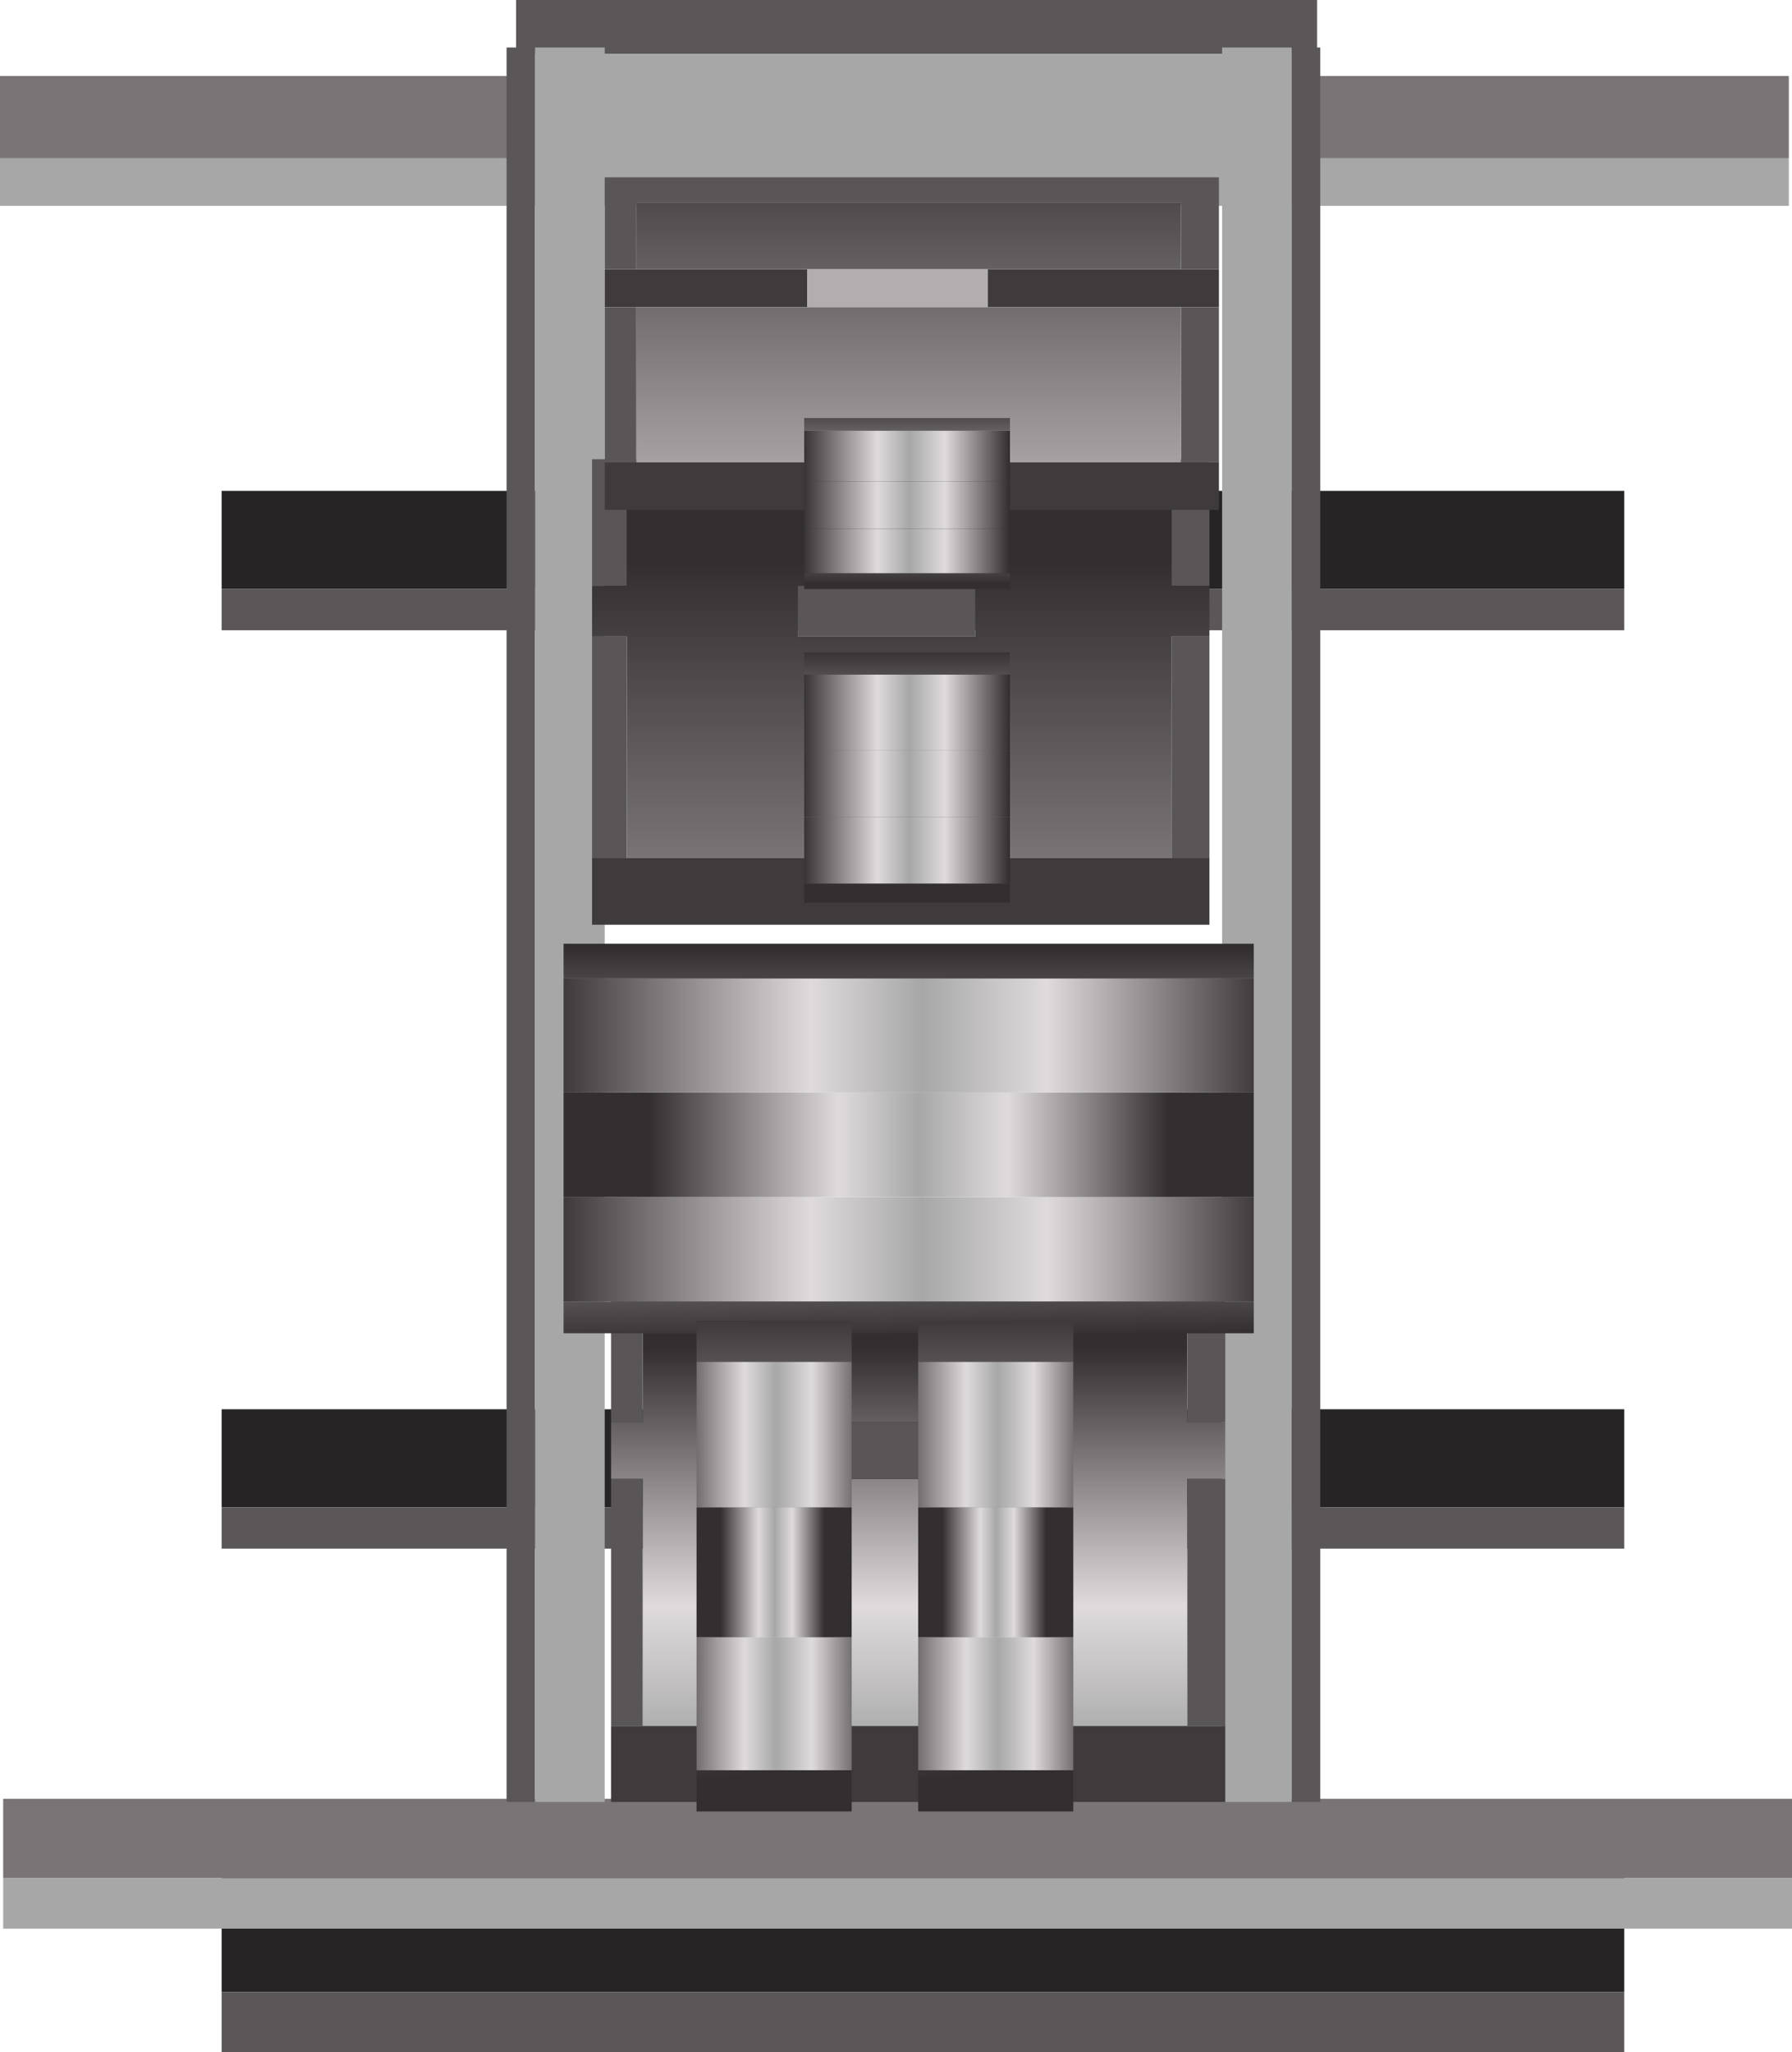 <?xml version="1.0" encoding="UTF-8" standalone="no"?>
<svg xmlns:xlink="http://www.w3.org/1999/xlink" height="32.4px" width="28.3px" xmlns="http://www.w3.org/2000/svg">
  <g transform="matrix(1, 0, 0, 1, 14.5, 59.15)">
    <path d="M13.75 -56.65 L-14.5 -56.65 -14.5 -57.95 13.75 -57.95 13.75 -56.65" fill="#797576" fill-rule="evenodd" stroke="none"/>
    <path d="M13.75 -56.65 L13.75 -55.9 -14.5 -55.9 -14.5 -56.65 13.75 -56.65" fill="#a7a7a7" fill-rule="evenodd" stroke="none"/>
    <path d="M11.15 -27.7 L-11.0 -27.7 -11.0 -29.95 11.15 -29.95 11.15 -27.7" fill="#262425" fill-rule="evenodd" stroke="none"/>
    <path d="M11.15 -27.7 L11.15 -26.75 -11.0 -26.75 -11.0 -27.7 11.15 -27.7" fill="#5b5758" fill-rule="evenodd" stroke="none"/>
    <path d="M-14.45 -29.5 L13.8 -29.5 13.8 -28.7 -14.45 -28.7 -14.45 -29.5" fill="#a7a7a7" fill-rule="evenodd" stroke="none"/>
    <path d="M-14.45 -29.5 L-14.45 -30.75 13.8 -30.75 13.8 -29.5 -14.45 -29.5" fill="#797576" fill-rule="evenodd" stroke="none"/>
    <path d="M11.15 -35.35 L-11.0 -35.35 -11.0 -36.9 11.15 -36.9 11.15 -35.35" fill="#262425" fill-rule="evenodd" stroke="none"/>
    <path d="M11.15 -35.35 L11.15 -34.7 -11.0 -34.7 -11.0 -35.35 11.15 -35.35" fill="#5b5758" fill-rule="evenodd" stroke="none"/>
    <path d="M-11.0 -49.85 L-11.0 -51.4 11.15 -51.4 11.15 -49.85 -11.0 -49.85" fill="#262425" fill-rule="evenodd" stroke="none"/>
    <path d="M11.15 -49.85 L11.15 -49.2 -11.0 -49.2 -11.0 -49.85 11.15 -49.85" fill="#5b5758" fill-rule="evenodd" stroke="none"/>
    <path d="M6.3 -58.3 L-6.35 -58.3 -6.35 -59.15 6.3 -59.15 6.3 -58.3" fill="#5b5758" fill-rule="evenodd" stroke="none"/>
    <path d="M6.3 -58.3 L6.3 -56.3 -6.35 -56.3 -6.35 -58.3 6.3 -58.3" fill="#a7a7a7" fill-rule="evenodd" stroke="none"/>
    <path d="M5.9 -58.4 L5.9 -30.7 4.8 -30.7 4.8 -58.4 5.9 -58.4" fill="#a7a7a7" fill-rule="evenodd" stroke="none"/>
    <path d="M5.9 -58.4 L6.35 -58.4 6.35 -30.7 5.9 -30.7 5.9 -58.4" fill="#5b5758" fill-rule="evenodd" stroke="none"/>
    <path d="M-6.05 -58.4 L-6.05 -30.7 -6.5 -30.7 -6.5 -58.4 -6.05 -58.4" fill="#5b5758" fill-rule="evenodd" stroke="none"/>
    <path d="M-6.05 -58.4 L-4.95 -58.4 -4.95 -30.7 -6.05 -30.7 -6.05 -58.4" fill="#a7a7a7" fill-rule="evenodd" stroke="none"/>
    <path d="M-4.85 -35.8 L-4.85 -36.7 -4.35 -36.7 -4.35 -38.35 4.25 -38.35 4.25 -36.7 4.85 -36.7 4.85 -35.8 4.25 -35.8 4.25 -31.9 -4.35 -31.9 -4.35 -35.8 -4.85 -35.8 M1.2 -35.8 L1.2 -36.7 -1.65 -36.7 -1.65 -35.8 1.2 -35.8" fill="url(#gradient0)" fill-rule="evenodd" stroke="none"/>
    <path d="M4.85 -35.8 L4.85 -31.9 4.25 -31.9 4.25 -35.8 4.85 -35.8 M-4.85 -31.9 L-4.85 -35.8 -4.35 -35.8 -4.35 -31.9 -4.85 -31.9 M-4.85 -36.7 L-4.85 -38.95 4.85 -38.95 4.85 -36.7 4.25 -36.7 4.25 -38.35 -4.35 -38.35 -4.35 -36.7 -4.85 -36.7 M1.2 -35.8 L-1.65 -35.8 -1.65 -36.7 1.2 -36.7 1.2 -35.8" fill="#5a5657" fill-rule="evenodd" stroke="none"/>
    <path d="M4.85 -31.9 L4.85 -30.7 -4.85 -30.7 -4.85 -31.9 -4.35 -31.9 4.25 -31.9 4.85 -31.9" fill="#3f3b3c" fill-rule="evenodd" stroke="none"/>
    <path d="M4.6 -49.9 L4.0 -49.9 4.0 -51.35 -4.6 -51.35 -4.6 -49.9 -5.15 -49.9 -5.15 -51.9 4.6 -51.9 4.6 -49.9 M-5.15 -49.1 L-4.6 -49.1 -4.6 -45.6 -5.15 -45.6 -5.15 -49.1 M4.0 -45.6 L4.0 -49.1 4.6 -49.1 4.6 -45.6 4.0 -45.6 M0.9 -49.1 L-1.9 -49.1 -1.9 -49.9 0.9 -49.9 0.9 -49.1" fill="#5a5657" fill-rule="evenodd" stroke="none"/>
    <path d="M-5.15 -49.9 L-4.6 -49.9 -4.6 -51.35 4.0 -51.35 4.0 -49.9 4.6 -49.9 4.6 -49.1 4.0 -49.1 4.0 -45.6 -4.6 -45.6 -4.6 -49.1 -5.15 -49.1 -5.15 -49.9 M0.9 -49.1 L0.9 -49.9 -1.9 -49.9 -1.9 -49.1 0.9 -49.1" fill="url(#gradient1)" fill-rule="evenodd" stroke="none"/>
    <path d="M-4.6 -45.6 L4.0 -45.6 4.6 -45.6 4.6 -44.55 -5.15 -44.55 -5.15 -45.6 -4.6 -45.6" fill="#3f3b3c" fill-rule="evenodd" stroke="none"/>
    <path d="M4.75 -54.3 L4.15 -54.3 1.1 -54.3 1.1 -54.9 4.15 -54.9 4.75 -54.9 4.75 -54.3 M4.15 -51.85 L4.75 -51.85 4.75 -51.1 -4.95 -51.1 -4.95 -51.85 -4.45 -51.85 4.15 -51.85 M-4.95 -54.3 L-4.95 -54.9 -4.45 -54.9 -1.75 -54.9 -1.75 -54.3 -4.45 -54.3 -4.95 -54.3" fill="#3f3b3c" fill-rule="evenodd" stroke="none"/>
    <path d="M4.15 -54.3 L4.75 -54.3 4.75 -51.85 4.15 -51.85 4.15 -54.3 M4.75 -54.9 L4.15 -54.9 4.15 -55.95 -4.45 -55.95 -4.45 -54.9 -4.95 -54.9 -4.95 -56.35 4.75 -56.35 4.75 -54.9 M-4.95 -51.85 L-4.95 -54.3 -4.45 -54.3 -4.45 -51.85 -4.95 -51.85" fill="#5a5657" fill-rule="evenodd" stroke="none"/>
    <path d="M1.1 -54.9 L1.1 -54.3 -1.75 -54.3 -1.75 -54.9 1.1 -54.9" fill="#b2aeaf" fill-rule="evenodd" stroke="none"/>
    <path d="M4.15 -54.9 L1.1 -54.9 -1.75 -54.9 -4.45 -54.9 -4.45 -55.95 4.15 -55.95 4.15 -54.9 M1.1 -54.3 L4.15 -54.3 4.15 -51.85 -4.45 -51.85 -4.45 -54.3 -1.75 -54.3 1.1 -54.3" fill="url(#gradient2)" fill-rule="evenodd" stroke="none"/>
    <path d="M-5.6 -38.6 L-5.6 -40.25 5.3 -40.25 5.3 -38.6 -5.6 -38.6" fill="url(#gradient3)" fill-rule="evenodd" stroke="none"/>
    <path d="M-5.6 -40.25 L-5.6 -41.9 5.3 -41.9 5.3 -40.25 -5.6 -40.25" fill="url(#gradient4)" fill-rule="evenodd" stroke="none"/>
    <path d="M-5.6 -41.9 L-5.6 -43.7 5.3 -43.7 5.3 -41.9 -5.6 -41.9" fill="url(#gradient5)" fill-rule="evenodd" stroke="none"/>
    <path d="M-5.6 -43.7 L-5.6 -44.25 5.3 -44.25 5.3 -43.7 -5.6 -43.7" fill="url(#gradient6)" fill-rule="evenodd" stroke="none"/>
    <path d="M5.3 -38.6 L5.3 -38.1 -5.6 -38.1 -5.6 -38.6 5.3 -38.6" fill="url(#gradient7)" fill-rule="evenodd" stroke="none"/>
    <path d="M-1.8 -47.3 L-1.8 -48.5 1.45 -48.5 1.45 -47.3 -1.8 -47.3" fill="url(#gradient8)" fill-rule="evenodd" stroke="none"/>
    <path d="M-1.8 -48.5 L-1.8 -48.85 1.45 -48.85 1.45 -48.5 -1.8 -48.5" fill="url(#gradient9)" fill-rule="evenodd" stroke="none"/>
    <path d="M1.45 -45.2 L1.45 -44.9 -1.8 -44.9 -1.8 -45.2 1.45 -45.2" fill="url(#gradient10)" fill-rule="evenodd" stroke="none"/>
    <path d="M1.45 -46.25 L1.45 -45.2 -1.8 -45.2 -1.8 -46.25 1.45 -46.25" fill="url(#gradient11)" fill-rule="evenodd" stroke="none"/>
    <path d="M1.45 -47.3 L1.45 -46.25 -1.8 -46.25 -1.8 -47.3 1.45 -47.3" fill="url(#gradient12)" fill-rule="evenodd" stroke="none"/>
    <path d="M1.45 -50.1 L1.45 -49.85 -1.8 -49.85 -1.8 -50.1 1.45 -50.1" fill="url(#gradient13)" fill-rule="evenodd" stroke="none"/>
    <path d="M1.45 -50.8 L1.45 -50.1 -1.8 -50.1 -1.8 -50.8 1.45 -50.8" fill="url(#gradient14)" fill-rule="evenodd" stroke="none"/>
    <path d="M1.45 -51.55 L1.45 -50.8 -1.8 -50.8 -1.8 -51.55 1.45 -51.55" fill="url(#gradient15)" fill-rule="evenodd" stroke="none"/>
    <path d="M1.45 -52.35 L1.45 -51.55 -1.8 -51.55 -1.8 -52.35 1.45 -52.35" fill="url(#gradient16)" fill-rule="evenodd" stroke="none"/>
    <path d="M-1.8 -52.35 L-1.8 -52.55 1.45 -52.55 1.45 -52.35 -1.8 -52.35" fill="url(#gradient17)" fill-rule="evenodd" stroke="none"/>
    <path d="M-1.05 -37.65 L-1.05 -35.35 -3.5 -35.35 -3.5 -37.65 -1.05 -37.65" fill="url(#gradient18)" fill-rule="evenodd" stroke="none"/>
    <path d="M-3.5 -37.65 L-3.5 -38.3 -1.05 -38.3 -1.05 -37.65 -3.5 -37.65" fill="url(#gradient19)" fill-rule="evenodd" stroke="none"/>
    <path d="M-1.05 -33.3 L-1.05 -31.2 -3.5 -31.2 -3.5 -33.3 -1.05 -33.3" fill="url(#gradient20)" fill-rule="evenodd" stroke="none"/>
    <path d="M-1.05 -31.2 L-1.05 -30.55 -3.5 -30.55 -3.5 -31.2 -1.05 -31.2" fill="url(#gradient21)" fill-rule="evenodd" stroke="none"/>
    <path d="M-1.05 -35.35 L-1.05 -33.3 -3.5 -33.3 -3.5 -35.35 -1.05 -35.35" fill="url(#gradient22)" fill-rule="evenodd" stroke="none"/>
    <path d="M2.45 -37.65 L2.45 -35.35 0.0 -35.35 0.0 -37.65 2.45 -37.65" fill="url(#gradient23)" fill-rule="evenodd" stroke="none"/>
    <path d="M0.0 -37.65 L0.0 -38.3 2.45 -38.3 2.45 -37.65 0.0 -37.65" fill="url(#gradient24)" fill-rule="evenodd" stroke="none"/>
    <path d="M2.45 -33.3 L2.45 -31.2 0.0 -31.2 0.0 -33.3 2.45 -33.3" fill="url(#gradient25)" fill-rule="evenodd" stroke="none"/>
    <path d="M2.45 -35.35 L2.45 -33.3 0.0 -33.3 0.0 -35.35 2.45 -35.35" fill="url(#gradient26)" fill-rule="evenodd" stroke="none"/>
    <path d="M2.45 -31.2 L2.45 -30.55 0.0 -30.55 0.0 -31.2 2.45 -31.2" fill="url(#gradient27)" fill-rule="evenodd" stroke="none"/>
  </g>
  <defs>
    <linearGradient gradientTransform="matrix(0.0, -0.008, 0.004, 0.0, -0.75, -31.3)" gradientUnits="userSpaceOnUse" id="gradient0" spreadMethod="pad" x1="-819.2" x2="819.2">
      <stop offset="0.0" stop-color="#332f30"/>
      <stop offset="0.365" stop-color="#dfdbdc"/>
      <stop offset="0.518" stop-color="#a7a7a7"/>
      <stop offset="0.69" stop-color="#dfdbdc"/>
      <stop offset="1.0" stop-color="#332f30"/>
    </linearGradient>
    <linearGradient gradientTransform="matrix(0.0, -0.023, 0.004, 0.0, -0.8, -31.45)" gradientUnits="userSpaceOnUse" id="gradient1" spreadMethod="pad" x1="-819.2" x2="819.2">
      <stop offset="0.0" stop-color="#332f30"/>
      <stop offset="0.365" stop-color="#dfdbdc"/>
      <stop offset="0.518" stop-color="#a7a7a7"/>
      <stop offset="0.69" stop-color="#dfdbdc"/>
      <stop offset="1.0" stop-color="#332f30"/>
    </linearGradient>
    <linearGradient gradientTransform="matrix(0.0, -0.016, 0.004, 0.0, -0.45, -44.15)" gradientUnits="userSpaceOnUse" id="gradient2" spreadMethod="pad" x1="-819.2" x2="819.2">
      <stop offset="0.0" stop-color="#332f30"/>
      <stop offset="0.365" stop-color="#dfdbdc"/>
      <stop offset="0.518" stop-color="#a7a7a7"/>
      <stop offset="0.69" stop-color="#dfdbdc"/>
      <stop offset="1.0" stop-color="#332f30"/>
    </linearGradient>
    <linearGradient gradientTransform="matrix(0.007, 0.0, 0.0, 0.005, -0.15, -41.5)" gradientUnits="userSpaceOnUse" id="gradient3" spreadMethod="pad" x1="-819.2" x2="819.2">
      <stop offset="0.0" stop-color="#332f30"/>
      <stop offset="0.365" stop-color="#dfdbdc"/>
      <stop offset="0.518" stop-color="#a7a7a7"/>
      <stop offset="0.69" stop-color="#dfdbdc"/>
      <stop offset="1.0" stop-color="#332f30"/>
    </linearGradient>
    <linearGradient gradientTransform="matrix(0.005, 0.0, 0.0, 0.005, -0.15, -41.25)" gradientUnits="userSpaceOnUse" id="gradient4" spreadMethod="pad" x1="-819.2" x2="819.2">
      <stop offset="0.0" stop-color="#332f30"/>
      <stop offset="0.365" stop-color="#dfdbdc"/>
      <stop offset="0.518" stop-color="#a7a7a7"/>
      <stop offset="0.69" stop-color="#dfdbdc"/>
      <stop offset="1.0" stop-color="#332f30"/>
    </linearGradient>
    <linearGradient gradientTransform="matrix(0.007, 0.0, 0.0, 0.005, -0.15, -41.05)" gradientUnits="userSpaceOnUse" id="gradient5" spreadMethod="pad" x1="-819.2" x2="819.2">
      <stop offset="0.0" stop-color="#332f30"/>
      <stop offset="0.365" stop-color="#dfdbdc"/>
      <stop offset="0.518" stop-color="#a7a7a7"/>
      <stop offset="0.69" stop-color="#dfdbdc"/>
      <stop offset="1.0" stop-color="#332f30"/>
    </linearGradient>
    <linearGradient gradientTransform="matrix(0.0, 0.006, -0.004, 0.0, -0.5, -39.25)" gradientUnits="userSpaceOnUse" id="gradient6" spreadMethod="pad" x1="-819.2" x2="819.2">
      <stop offset="0.0" stop-color="#332f30"/>
      <stop offset="0.365" stop-color="#dfdbdc"/>
      <stop offset="0.518" stop-color="#a7a7a7"/>
      <stop offset="0.69" stop-color="#dfdbdc"/>
      <stop offset="1.0" stop-color="#332f30"/>
    </linearGradient>
    <linearGradient gradientTransform="matrix(1.0E-4, 0.007, -0.005, 1.0E-4, 3.4, -43.8)" gradientUnits="userSpaceOnUse" id="gradient7" spreadMethod="pad" x1="-819.2" x2="819.2">
      <stop offset="0.0" stop-color="#332f30"/>
      <stop offset="0.365" stop-color="#dfdbdc"/>
      <stop offset="0.518" stop-color="#a7a7a7"/>
      <stop offset="0.69" stop-color="#dfdbdc"/>
      <stop offset="1.0" stop-color="#332f30"/>
    </linearGradient>
    <linearGradient gradientTransform="matrix(0.002, 0.0, 0.0, 0.003, -0.2, -46.8)" gradientUnits="userSpaceOnUse" id="gradient8" spreadMethod="pad" x1="-819.2" x2="819.2">
      <stop offset="0.0" stop-color="#332f30"/>
      <stop offset="0.365" stop-color="#dfdbdc"/>
      <stop offset="0.518" stop-color="#a7a7a7"/>
      <stop offset="0.69" stop-color="#dfdbdc"/>
      <stop offset="1.0" stop-color="#332f30"/>
    </linearGradient>
    <linearGradient gradientTransform="matrix(0.0, 0.004, -0.001, 0.0, -0.3, -45.65)" gradientUnits="userSpaceOnUse" id="gradient9" spreadMethod="pad" x1="-819.2" x2="819.2">
      <stop offset="0.0" stop-color="#332f30"/>
      <stop offset="0.365" stop-color="#dfdbdc"/>
      <stop offset="0.518" stop-color="#a7a7a7"/>
      <stop offset="0.69" stop-color="#dfdbdc"/>
      <stop offset="1.0" stop-color="#332f30"/>
    </linearGradient>
    <linearGradient gradientTransform="matrix(0.0, 0.004, -0.001, 0.0, 0.9, -48.55)" gradientUnits="userSpaceOnUse" id="gradient10" spreadMethod="pad" x1="-819.2" x2="819.2">
      <stop offset="0.0" stop-color="#332f30"/>
      <stop offset="0.365" stop-color="#dfdbdc"/>
      <stop offset="0.518" stop-color="#a7a7a7"/>
      <stop offset="0.69" stop-color="#dfdbdc"/>
      <stop offset="1.0" stop-color="#332f30"/>
    </linearGradient>
    <linearGradient gradientTransform="matrix(0.002, 0.0, 0.0, 0.003, -0.2, -47.1)" gradientUnits="userSpaceOnUse" id="gradient11" spreadMethod="pad" x1="-819.2" x2="819.2">
      <stop offset="0.0" stop-color="#332f30"/>
      <stop offset="0.365" stop-color="#dfdbdc"/>
      <stop offset="0.518" stop-color="#a7a7a7"/>
      <stop offset="0.69" stop-color="#dfdbdc"/>
      <stop offset="1.0" stop-color="#332f30"/>
    </linearGradient>
    <linearGradient gradientTransform="matrix(0.002, 0.0, 0.0, 0.003, -0.2, -46.9)" gradientUnits="userSpaceOnUse" id="gradient12" spreadMethod="pad" x1="-819.2" x2="819.2">
      <stop offset="0.0" stop-color="#332f30"/>
      <stop offset="0.365" stop-color="#dfdbdc"/>
      <stop offset="0.518" stop-color="#a7a7a7"/>
      <stop offset="0.69" stop-color="#dfdbdc"/>
      <stop offset="1.0" stop-color="#332f30"/>
    </linearGradient>
    <linearGradient gradientTransform="matrix(0.0, 0.003, -0.001, 0.0, 0.9, -52.4)" gradientUnits="userSpaceOnUse" id="gradient13" spreadMethod="pad" x1="-819.2" x2="819.2">
      <stop offset="0.0" stop-color="#332f30"/>
      <stop offset="0.365" stop-color="#dfdbdc"/>
      <stop offset="0.518" stop-color="#a7a7a7"/>
      <stop offset="0.69" stop-color="#dfdbdc"/>
      <stop offset="1.0" stop-color="#332f30"/>
    </linearGradient>
    <linearGradient gradientTransform="matrix(0.002, 0.0, 0.0, 0.002, -0.2, -51.4)" gradientUnits="userSpaceOnUse" id="gradient14" spreadMethod="pad" x1="-819.2" x2="819.2">
      <stop offset="0.0" stop-color="#332f30"/>
      <stop offset="0.365" stop-color="#dfdbdc"/>
      <stop offset="0.518" stop-color="#a7a7a7"/>
      <stop offset="0.69" stop-color="#dfdbdc"/>
      <stop offset="1.0" stop-color="#332f30"/>
    </linearGradient>
    <linearGradient gradientTransform="matrix(0.002, 0.0, 0.0, 0.002, -0.2, -51.25)" gradientUnits="userSpaceOnUse" id="gradient15" spreadMethod="pad" x1="-819.2" x2="819.2">
      <stop offset="0.0" stop-color="#332f30"/>
      <stop offset="0.365" stop-color="#dfdbdc"/>
      <stop offset="0.518" stop-color="#a7a7a7"/>
      <stop offset="0.69" stop-color="#dfdbdc"/>
      <stop offset="1.0" stop-color="#332f30"/>
    </linearGradient>
    <linearGradient gradientTransform="matrix(0.002, 0.0, 0.0, 0.002, -0.2, -51.2)" gradientUnits="userSpaceOnUse" id="gradient16" spreadMethod="pad" x1="-819.2" x2="819.2">
      <stop offset="0.0" stop-color="#332f30"/>
      <stop offset="0.365" stop-color="#dfdbdc"/>
      <stop offset="0.518" stop-color="#a7a7a7"/>
      <stop offset="0.69" stop-color="#dfdbdc"/>
      <stop offset="1.0" stop-color="#332f30"/>
    </linearGradient>
    <linearGradient gradientTransform="matrix(0.0, 0.003, -0.001, 0.0, -0.3, -50.4)" gradientUnits="userSpaceOnUse" id="gradient17" spreadMethod="pad" x1="-819.2" x2="819.2">
      <stop offset="0.0" stop-color="#332f30"/>
      <stop offset="0.365" stop-color="#dfdbdc"/>
      <stop offset="0.518" stop-color="#a7a7a7"/>
      <stop offset="0.69" stop-color="#dfdbdc"/>
      <stop offset="1.0" stop-color="#332f30"/>
    </linearGradient>
    <linearGradient gradientTransform="matrix(0.002, 0.0, 0.0, 0.006, -2.3, -34.25)" gradientUnits="userSpaceOnUse" id="gradient18" spreadMethod="pad" x1="-819.2" x2="819.2">
      <stop offset="0.0" stop-color="#332f30"/>
      <stop offset="0.365" stop-color="#dfdbdc"/>
      <stop offset="0.518" stop-color="#a7a7a7"/>
      <stop offset="0.69" stop-color="#dfdbdc"/>
      <stop offset="1.0" stop-color="#332f30"/>
    </linearGradient>
    <linearGradient gradientTransform="matrix(0.0, 0.008, -8.0E-4, 0.0, -2.35, -32.05)" gradientUnits="userSpaceOnUse" id="gradient19" spreadMethod="pad" x1="-819.2" x2="819.2">
      <stop offset="0.0" stop-color="#332f30"/>
      <stop offset="0.365" stop-color="#dfdbdc"/>
      <stop offset="0.518" stop-color="#a7a7a7"/>
      <stop offset="0.69" stop-color="#dfdbdc"/>
      <stop offset="1.0" stop-color="#332f30"/>
    </linearGradient>
    <linearGradient gradientTransform="matrix(0.002, 0.0, 0.0, 0.006, -2.3, -34.85)" gradientUnits="userSpaceOnUse" id="gradient20" spreadMethod="pad" x1="-819.2" x2="819.2">
      <stop offset="0.0" stop-color="#332f30"/>
      <stop offset="0.365" stop-color="#dfdbdc"/>
      <stop offset="0.518" stop-color="#a7a7a7"/>
      <stop offset="0.69" stop-color="#dfdbdc"/>
      <stop offset="1.0" stop-color="#332f30"/>
    </linearGradient>
    <linearGradient gradientTransform="matrix(0.0, 0.008, -0.001, 1.0E-4, -1.5, -37.8)" gradientUnits="userSpaceOnUse" id="gradient21" spreadMethod="pad" x1="-819.2" x2="819.2">
      <stop offset="0.0" stop-color="#332f30"/>
      <stop offset="0.365" stop-color="#dfdbdc"/>
      <stop offset="0.518" stop-color="#a7a7a7"/>
      <stop offset="0.69" stop-color="#dfdbdc"/>
      <stop offset="1.0" stop-color="#332f30"/>
    </linearGradient>
    <linearGradient gradientTransform="matrix(0.001, 0.0, 0.0, 0.006, -2.3, -34.55)" gradientUnits="userSpaceOnUse" id="gradient22" spreadMethod="pad" x1="-819.2" x2="819.2">
      <stop offset="0.0" stop-color="#332f30"/>
      <stop offset="0.365" stop-color="#dfdbdc"/>
      <stop offset="0.518" stop-color="#a7a7a7"/>
      <stop offset="0.69" stop-color="#dfdbdc"/>
      <stop offset="1.0" stop-color="#332f30"/>
    </linearGradient>
    <linearGradient gradientTransform="matrix(0.002, 0.0, 0.0, 0.006, 1.2, -34.25)" gradientUnits="userSpaceOnUse" id="gradient23" spreadMethod="pad" x1="-819.2" x2="819.2">
      <stop offset="0.0" stop-color="#332f30"/>
      <stop offset="0.365" stop-color="#dfdbdc"/>
      <stop offset="0.518" stop-color="#a7a7a7"/>
      <stop offset="0.69" stop-color="#dfdbdc"/>
      <stop offset="1.0" stop-color="#332f30"/>
    </linearGradient>
    <linearGradient gradientTransform="matrix(0.0, 0.008, -8.0E-4, 0.0, 1.15, -32.05)" gradientUnits="userSpaceOnUse" id="gradient24" spreadMethod="pad" x1="-819.2" x2="819.2">
      <stop offset="0.0" stop-color="#332f30"/>
      <stop offset="0.365" stop-color="#dfdbdc"/>
      <stop offset="0.518" stop-color="#a7a7a7"/>
      <stop offset="0.69" stop-color="#dfdbdc"/>
      <stop offset="1.0" stop-color="#332f30"/>
    </linearGradient>
    <linearGradient gradientTransform="matrix(0.002, 0.0, 0.0, 0.006, 1.2, -34.85)" gradientUnits="userSpaceOnUse" id="gradient25" spreadMethod="pad" x1="-819.2" x2="819.2">
      <stop offset="0.0" stop-color="#332f30"/>
      <stop offset="0.365" stop-color="#dfdbdc"/>
      <stop offset="0.518" stop-color="#a7a7a7"/>
      <stop offset="0.69" stop-color="#dfdbdc"/>
      <stop offset="1.0" stop-color="#332f30"/>
    </linearGradient>
    <linearGradient gradientTransform="matrix(0.001, 0.0, 0.0, 0.006, 1.2, -34.55)" gradientUnits="userSpaceOnUse" id="gradient26" spreadMethod="pad" x1="-819.2" x2="819.2">
      <stop offset="0.0" stop-color="#332f30"/>
      <stop offset="0.365" stop-color="#dfdbdc"/>
      <stop offset="0.518" stop-color="#a7a7a7"/>
      <stop offset="0.69" stop-color="#dfdbdc"/>
      <stop offset="1.0" stop-color="#332f30"/>
    </linearGradient>
    <linearGradient gradientTransform="matrix(0.0, 0.008, -0.001, 1.0E-4, 2.0, -37.8)" gradientUnits="userSpaceOnUse" id="gradient27" spreadMethod="pad" x1="-819.2" x2="819.2">
      <stop offset="0.0" stop-color="#332f30"/>
      <stop offset="0.365" stop-color="#dfdbdc"/>
      <stop offset="0.518" stop-color="#a7a7a7"/>
      <stop offset="0.69" stop-color="#dfdbdc"/>
      <stop offset="1.0" stop-color="#332f30"/>
    </linearGradient>
  </defs>
</svg>
